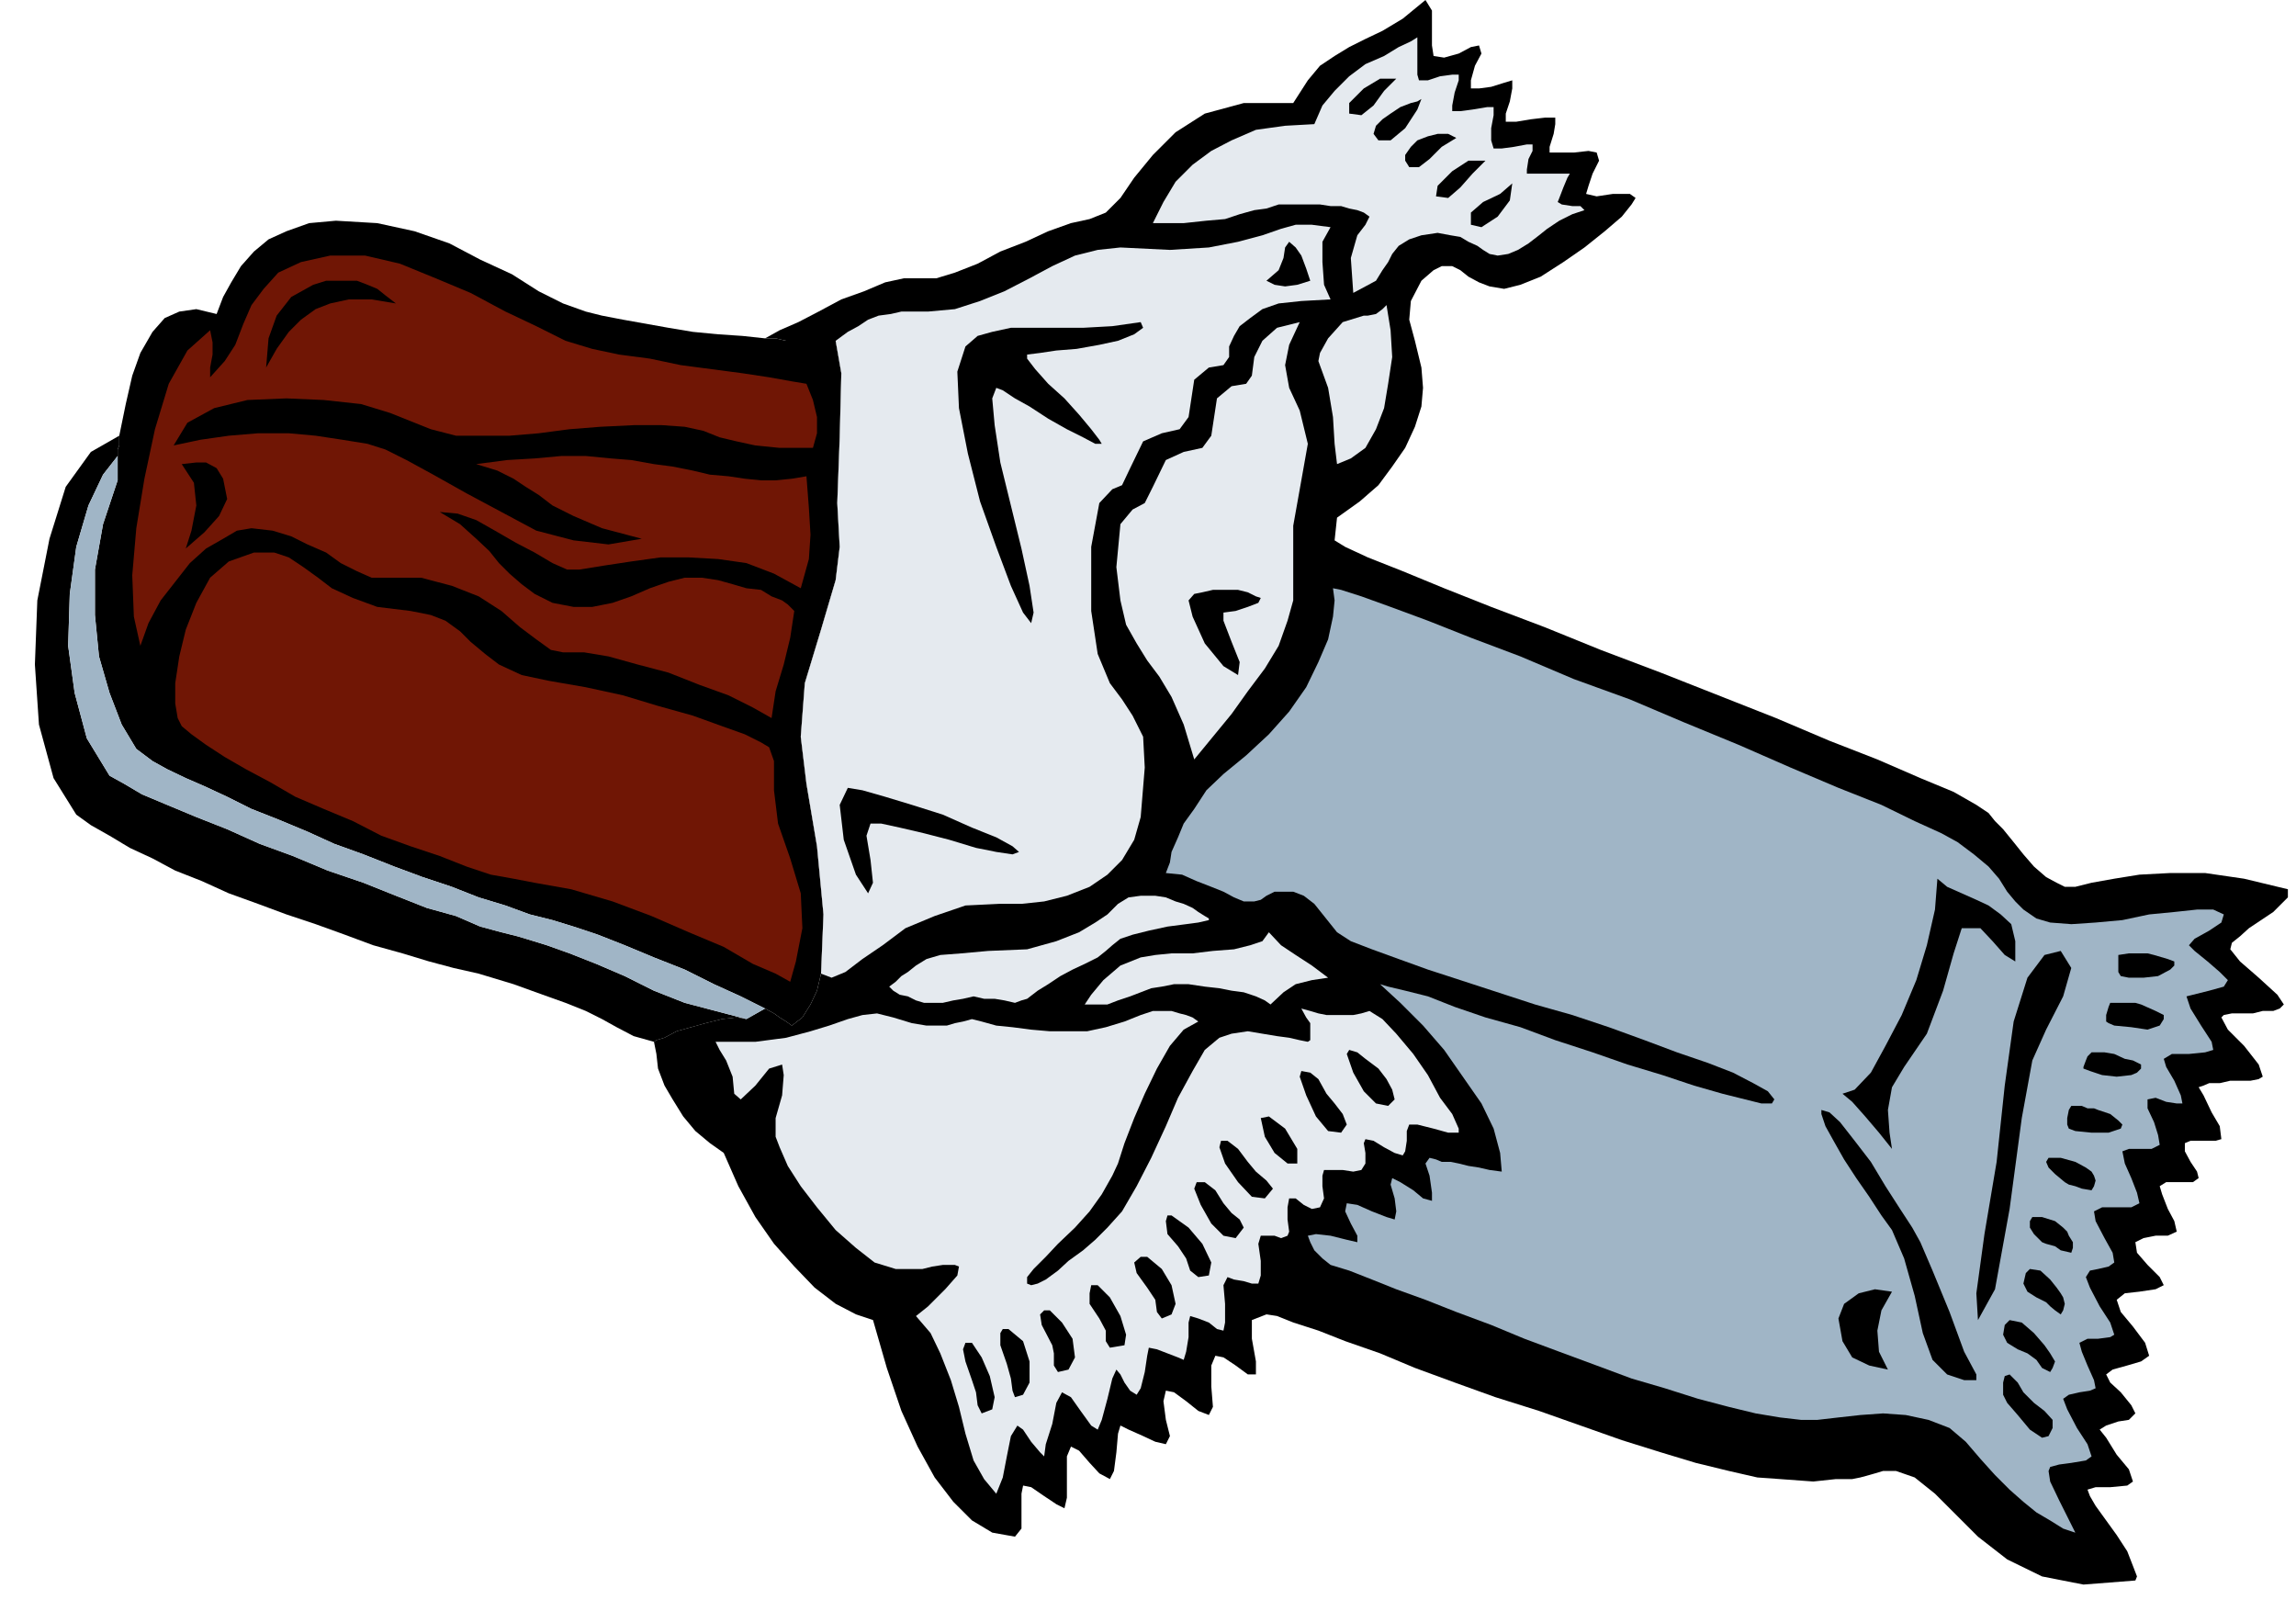 <?xml version="1.0" encoding="UTF-8" standalone="no"?>
<svg
   xmlns:ooo="http://xml.openoffice.org/svg/export"
   xmlns:dc="http://purl.org/dc/elements/1.1/"
   xmlns:cc="http://creativecommons.org/ns#"
   xmlns:rdf="http://www.w3.org/1999/02/22-rdf-syntax-ns#"
   xmlns:svg="http://www.w3.org/2000/svg"
   xmlns="http://www.w3.org/2000/svg"
   xmlns:sodipodi="http://sodipodi.sourceforge.net/DTD/sodipodi-0.dtd"
   xmlns:inkscape="http://www.inkscape.org/namespaces/inkscape"
   version="1.2"
   width="28.3mm"
   height="19.86mm"
   viewBox="0 0 2830 1986"
   preserveAspectRatio="xMidYMid"
   xml:space="preserve"
   id="svg162"
   sodipodi:docname="candybar.svg"
   style="fill-rule:evenodd;stroke-width:28.222;stroke-linejoin:round"
   inkscape:version="0.92.5 (2060ec1f9f, 2020-04-08)"><sodipodi:namedview
   pagecolor="#ffffff"
   bordercolor="#666666"
   borderopacity="1"
   objecttolerance="10"
   gridtolerance="10"
   guidetolerance="10"
   inkscape:pageopacity="0"
   inkscape:pageshadow="2"
   inkscape:window-width="664"
   inkscape:window-height="487"
   id="namedview164"
   showgrid="false"
   inkscape:zoom="0.2102413"
   inkscape:cx="53.480316"
   inkscape:cy="37.530707"
   inkscape:window-x="0"
   inkscape:window-y="0"
   inkscape:window-maximized="0"
   inkscape:current-layer="svg162" />
 <defs
   class="ClipPathGroup"
   id="defs8">
  <clipPath
   id="presentation_clip_path"
   clipPathUnits="userSpaceOnUse">
   <rect
   x="0"
   y="0"
   width="21000"
   height="29700"
   id="rect2" />
  </clipPath>
  <clipPath
   id="presentation_clip_path_shrink"
   clipPathUnits="userSpaceOnUse">
   <rect
   x="21"
   y="29"
   width="20958"
   height="29641"
   id="rect5" />
  </clipPath>
 </defs>
 <defs
   class="TextShapeIndex"
   id="defs12">
  <g
   ooo:slide="id1"
   ooo:id-list="id3"
   id="g10" />
 </defs>
 <defs
   class="EmbeddedBulletChars"
   id="defs44">
  <g
   id="bullet-char-template-57356"
   transform="matrix(4.8828125e-4,0,0,-4.8828125e-4,0,0)">
   <path
   d="M 580,1141 1163,571 580,0 -4,571 Z"
   id="path14"
   inkscape:connector-curvature="0" />
  </g>
  <g
   id="bullet-char-template-57354"
   transform="matrix(4.8828125e-4,0,0,-4.8828125e-4,0,0)">
   <path
   d="M 8,1128 H 1137 V 0 H 8 Z"
   id="path17"
   inkscape:connector-curvature="0" />
  </g>
  <g
   id="bullet-char-template-10146"
   transform="matrix(4.8828125e-4,0,0,-4.8828125e-4,0,0)">
   <path
   d="M 174,0 602,739 174,1481 1456,739 Z M 1358,739 309,1346 659,739 Z"
   id="path20"
   inkscape:connector-curvature="0" />
  </g>
  <g
   id="bullet-char-template-10132"
   transform="matrix(4.8828125e-4,0,0,-4.8828125e-4,0,0)">
   <path
   d="M 2015,739 1276,0 H 717 l 543,543 H 174 v 393 h 1086 l -543,545 h 557 z"
   id="path23"
   inkscape:connector-curvature="0" />
  </g>
  <g
   id="bullet-char-template-10007"
   transform="matrix(4.8828125e-4,0,0,-4.8828125e-4,0,0)">
   <path
   d="m 0,-2 c -7,16 -16,29 -25,39 l 381,530 c -94,256 -141,385 -141,387 0,25 13,38 40,38 9,0 21,-2 34,-5 21,4 42,12 65,25 l 27,-13 111,-251 280,301 64,-25 24,25 c 21,-10 41,-24 62,-43 C 886,937 835,863 770,784 769,783 710,716 594,584 L 774,223 c 0,-27 -21,-55 -63,-84 l 16,-20 C 717,90 699,76 672,76 641,76 570,178 457,381 L 164,-76 c -22,-34 -53,-51 -92,-51 -42,0 -63,17 -64,51 -7,9 -10,24 -10,44 0,9 1,19 2,30 z"
   id="path26"
   inkscape:connector-curvature="0" />
  </g>
  <g
   id="bullet-char-template-10004"
   transform="matrix(4.8828125e-4,0,0,-4.8828125e-4,0,0)">
   <path
   d="M 285,-33 C 182,-33 111,30 74,156 52,228 41,333 41,471 c 0,78 14,145 41,201 34,71 87,106 158,106 53,0 88,-31 106,-94 l 23,-176 c 8,-64 28,-97 59,-98 l 735,706 c 11,11 33,17 66,17 42,0 63,-15 63,-46 V 965 c 0,-36 -10,-64 -30,-84 L 442,47 C 390,-6 338,-33 285,-33 Z"
   id="path29"
   inkscape:connector-curvature="0" />
  </g>
  <g
   id="bullet-char-template-9679"
   transform="matrix(4.8828125e-4,0,0,-4.8828125e-4,0,0)">
   <path
   d="M 813,0 C 632,0 489,54 383,161 276,268 223,411 223,592 c 0,181 53,324 160,431 106,107 249,161 430,161 179,0 323,-54 432,-161 108,-107 162,-251 162,-431 0,-180 -54,-324 -162,-431 C 1136,54 992,0 813,0 Z"
   id="path32"
   inkscape:connector-curvature="0" />
  </g>
  <g
   id="bullet-char-template-8226"
   transform="matrix(4.8828125e-4,0,0,-4.8828125e-4,0,0)">
   <path
   d="m 346,457 c -73,0 -137,26 -191,78 -54,51 -81,114 -81,188 0,73 27,136 81,188 54,52 118,78 191,78 73,0 134,-26 185,-79 51,-51 77,-114 77,-187 0,-75 -25,-137 -76,-188 -50,-52 -112,-78 -186,-78 z"
   id="path35"
   inkscape:connector-curvature="0" />
  </g>
  <g
   id="bullet-char-template-8211"
   transform="matrix(4.8828125e-4,0,0,-4.8828125e-4,0,0)">
   <path
   d="M -4,459 H 1135 V 606 H -4 Z"
   id="path38"
   inkscape:connector-curvature="0" />
  </g>
  <g
   id="bullet-char-template-61548"
   transform="matrix(4.8828125e-4,0,0,-4.8828125e-4,0,0)">
   <path
   d="m 173,740 c 0,163 58,303 173,419 116,115 255,173 419,173 163,0 302,-58 418,-173 116,-116 174,-256 174,-419 0,-163 -58,-303 -174,-418 C 1067,206 928,148 765,148 601,148 462,206 346,322 231,437 173,577 173,740 Z"
   id="path41"
   inkscape:connector-curvature="0" />
  </g>
 </defs>
 <g
   id="g49"
   transform="translate(-9085,-13857)">
  <g
   id="id2"
   class="Master_Slide">
   <g
   id="bg-id2"
   class="Background" />
   <g
   id="bo-id2"
   class="BackgroundObjects" />
  </g>
 </g>
 <g
   class="SlideGroup"
   id="g160"
   transform="translate(-9085,-13857)">
  <g
   id="g158">
   <g
   id="container-id1">
    <g
   id="id1"
   class="Slide"
   clip-path="url(#presentation_clip_path)">
     <g
   class="Page"
   id="g154">
      <g
   class="Graphic"
   id="g152">
       <g
   id="id3">
        <rect
   class="BoundingBox"
   x="9085"
   y="13857"
   width="2830"
   height="1986"
   id="rect51"
   style="fill:none;stroke:none" />
        <path
   d="m 10028,15100 11,6 7,5 8,5 7,5 13,-10 10,-16 8,-17 5,-21 3,-73 -8,-84 -13,-77 -7,-58 5,-66 20,-66 18,-61 5,-41 -3,-54 3,-81 2,-79 -7,-40 h -8 -10 -10 -10 -11 -12 l -13,-3 h -13 l 18,-10 23,-10 25,-13 28,-15 28,-10 26,-11 23,-5 h 20 20 l 23,-7 28,-11 28,-15 31,-12 28,-13 28,-10 23,-5 20,-8 18,-18 17,-25 23,-28 28,-28 36,-23 48,-13 h 61 l 18,-28 15,-18 18,-12 18,-11 20,-10 21,-10 25,-15 28,-23 8,13 v 20 23 l 2,13 13,2 18,-5 15,-8 10,-2 3,10 -8,15 -5,18 v 10 h 10 l 15,-2 16,-5 10,-3 v 10 l -3,16 -5,15 v 10 h 13 l 18,-3 17,-2 h 13 v 8 l -2,12 -5,16 v 7 h 12 18 l 18,-2 10,2 3,10 -8,16 -5,15 -3,10 13,3 20,-3 h 21 l 7,5 -5,8 -12,15 -21,18 -25,20 -26,18 -28,18 -25,10 -20,5 -18,-3 -13,-5 -13,-7 -10,-8 -10,-5 h -13 l -10,5 -15,13 -13,25 -2,23 7,26 8,33 2,25 -2,23 -8,25 -12,26 -16,23 -17,23 -23,20 -28,20 -3,28 13,8 28,13 43,17 51,21 58,23 66,25 69,28 74,28 71,28 71,28 66,28 59,23 53,23 41,17 28,16 15,10 8,10 10,10 13,16 12,15 13,15 15,13 13,7 10,5 h 13 l 20,-5 28,-5 31,-5 38,-2 h 43 l 48,7 54,13 v 10 l -8,8 -10,10 -15,10 -15,10 -11,10 -10,8 -2,8 12,15 23,20 23,21 8,12 -5,5 -8,3 h -13 l -12,3 h -16 -10 l -10,2 -3,3 8,15 20,20 18,23 5,15 -5,3 -10,2 h -13 -12 l -13,3 h -13 l -7,3 -6,2 6,10 10,21 10,17 2,16 -7,2 h -15 -16 l -7,3 v 10 l 7,13 8,12 2,8 -7,5 h -18 -15 l -8,5 3,10 7,18 8,15 3,13 -11,5 h -15 l -15,3 -10,5 2,13 13,15 15,15 5,10 -10,5 -20,3 -18,2 -10,8 5,15 15,18 15,20 5,16 -10,7 -17,5 -18,5 -8,6 5,10 13,12 13,16 5,10 -8,8 -13,2 -15,5 -8,5 8,10 13,21 15,18 5,15 -7,5 -21,2 h -18 l -10,3 3,8 7,12 13,18 13,18 13,20 7,18 5,13 -2,5 -64,5 -51,-10 -43,-21 -36,-28 -28,-28 -25,-25 -25,-20 -23,-8 h -16 l -10,3 -7,2 -11,3 -10,2 h -20 l -28,3 -41,-3 -28,-2 -35,-8 -41,-10 -43,-13 -48,-15 -51,-18 -51,-18 -54,-17 -50,-18 -49,-18 -43,-18 -43,-15 -33,-13 -31,-10 -20,-8 -13,-2 -18,7 v 23 l 5,28 v 16 h -10 l -15,-11 -15,-10 -10,-2 -5,12 v 26 l 2,25 -5,10 -13,-5 -15,-12 -15,-11 -10,-2 -3,13 3,23 5,20 -5,10 -13,-3 -15,-7 -18,-8 -10,-5 -3,10 -2,23 -3,23 -5,10 -13,-7 -12,-13 -13,-15 -10,-5 -5,12 v 26 25 l -3,13 -10,-5 -15,-10 -16,-11 -10,-2 -2,10 v 23 20 l -8,10 -28,-5 -25,-15 -23,-23 -23,-30 -21,-38 -20,-44 -18,-53 -17,-59 -21,-7 -25,-13 -26,-20 -25,-26 -25,-28 -23,-33 -21,-38 -18,-41 -17,-12 -18,-15 -15,-18 -13,-21 -10,-17 -8,-21 -2,-18 -3,-15 3,-2 10,-3 15,-8 18,-5 18,-5 20,-5 18,-2 12,2 z"
   id="path53"
   inkscape:connector-curvature="0"
   style="fill:#000000;stroke:none" />
        <path
   d="m 9232,14394 v 5 7 l -2,5 v 8 l -18,23 -18,38 -15,51 -8,58 -2,64 8,58 15,56 28,46 18,10 22,13 31,13 36,15 38,15 40,18 41,15 43,18 44,15 40,16 38,15 36,10 30,13 26,7 20,5 10,3 26,8 28,10 33,13 35,15 36,18 38,15 38,10 38,10 -12,-2 -18,2 -20,5 -18,5 -18,5 -15,8 -10,3 -3,2 -25,-7 -21,-11 -18,-10 -20,-10 -25,-10 -28,-10 -36,-13 -43,-13 -31,-7 -30,-8 -33,-10 -36,-10 -35,-13 -36,-13 -36,-12 -35,-13 -36,-13 -33,-15 -33,-13 -28,-15 -28,-13 -25,-15 -23,-13 -18,-13 -28,-45 -18,-66 -5,-74 3,-79 15,-76 20,-64 31,-43 z"
   id="path55"
   inkscape:connector-curvature="0"
   style="fill:#000000;stroke:none" />
        <path
   d="m 10028,15100 -30,-15 -33,-15 -36,-18 -38,-15 -36,-15 -33,-13 -30,-10 -26,-8 -28,-7 -30,-11 -33,-10 -33,-13 -36,-12 -35,-13 -38,-15 -36,-13 -33,-15 -36,-15 -33,-13 -30,-15 -28,-13 -23,-10 -23,-11 -18,-10 -20,-15 -18,-30 -15,-39 -13,-45 -5,-51 v -56 l 10,-56 18,-54 v -7 -8 -7 -8 -8 l 2,-5 v -7 -5 l 8,-39 8,-35 10,-28 15,-26 15,-17 18,-8 21,-3 25,6 8,-21 10,-18 12,-20 16,-18 18,-15 22,-10 28,-10 33,-3 51,3 46,10 43,15 38,20 39,18 33,21 30,15 28,10 20,5 26,5 28,5 28,5 30,5 31,3 30,2 28,3 h 13 l 13,3 h 12 11 10 10 10 8 l 7,40 -2,79 -3,81 3,54 -5,41 -18,61 -20,66 -5,66 7,58 13,77 8,84 -3,73 -5,21 -8,17 -10,16 -13,10 -7,-5 -8,-5 -7,-5 z"
   id="path57"
   inkscape:connector-curvature="0"
   style="fill:#000000;stroke:none" />
        <path
   d="m 10316,14971 h 28 l 28,-3 28,-7 28,-11 22,-15 18,-18 15,-25 8,-28 5,-61 -2,-38 -13,-26 -13,-20 -15,-20 -15,-36 -8,-53 v -79 l 10,-54 16,-17 12,-5 10,-21 16,-33 23,-10 22,-5 11,-15 7,-46 18,-15 18,-3 7,-10 v -13 l 6,-13 7,-12 13,-10 15,-11 20,-7 28,-3 36,-2 -8,-18 -2,-28 v -25 l 10,-18 -23,-3 h -20 l -18,5 -23,8 -30,8 -36,7 -48,3 -61,-3 -28,3 -28,7 -28,13 -28,15 -31,16 -30,12 -31,10 -33,3 h -15 -18 l -13,3 -15,2 -13,5 -12,8 -13,7 -15,11 7,40 -2,79 -3,81 3,54 -5,41 -18,61 -20,66 -5,66 7,58 13,77 8,84 -3,73 13,5 17,-7 21,-16 25,-17 28,-21 36,-15 38,-13 z"
   id="path59"
   inkscape:connector-curvature="0"
   style="fill:#e5eaef;stroke:none" />
        <path
   d="m 10705,14010 -36,2 -36,5 -30,13 -25,13 -23,17 -21,21 -15,25 -13,26 h 38 l 28,-3 23,-2 18,-6 18,-5 15,-2 15,-5 h 21 15 15 l 13,2 h 13 l 10,3 10,2 8,3 7,5 -5,10 -10,13 -8,28 3,43 15,-8 13,-7 8,-13 7,-10 5,-10 8,-10 13,-8 15,-5 20,-3 16,3 12,2 10,6 11,5 7,5 8,5 10,2 13,-2 12,-5 13,-8 13,-10 10,-8 15,-10 16,-8 15,-5 -5,-5 h -10 l -13,-2 -5,-3 2,-5 5,-13 5,-12 3,-5 h -8 -17 -18 -10 v -5 l 2,-13 5,-10 v -8 h -7 l -16,3 -15,2 h -10 l -3,-10 v -15 l 3,-16 v -10 h -8 l -18,3 -15,2 h -10 v -7 l 3,-16 5,-15 v -7 h -8 l -15,2 -15,5 h -11 l -2,-7 v -16 -18 -12 l -8,5 -15,7 -18,11 -23,10 -20,15 -18,18 -15,18 z"
   id="path61"
   inkscape:connector-curvature="0"
   style="fill:#e5eaef;stroke:none" />
        <path
   d="m 10687,14254 -28,7 -18,16 -10,20 -3,23 -7,10 -18,3 -18,15 -7,46 -11,15 -23,5 -22,10 -16,33 -10,20 -15,8 -15,18 -5,53 5,41 7,30 13,23 13,21 15,20 15,25 15,34 13,43 23,-28 23,-28 20,-28 21,-28 17,-28 11,-31 7,-25 v -28 -64 l 10,-56 8,-45 -10,-41 -13,-28 -5,-28 5,-25 z"
   id="path63"
   inkscape:connector-curvature="0"
   style="fill:#e5eaef;stroke:none" />
        <path
   d="m 10710,14302 12,33 6,36 2,33 3,25 17,-7 18,-13 13,-23 10,-26 5,-30 5,-33 -2,-33 -5,-31 -5,5 -8,6 -10,2 h -5 l -26,8 -18,20 -10,18 z"
   id="path65"
   inkscape:connector-curvature="0"
   style="fill:#e5eaef;stroke:none" />
        <path
   d="m 10267,15418 -2,11 -15,17 -21,21 -15,12 18,21 12,25 13,33 10,33 8,33 10,33 13,23 15,18 8,-20 5,-26 5,-25 8,-13 7,5 10,15 11,13 5,5 2,-15 8,-25 5,-26 7,-13 11,6 12,17 13,18 8,5 5,-12 7,-26 6,-25 5,-11 5,6 5,10 7,10 8,5 5,-8 5,-20 3,-20 2,-10 10,2 13,5 13,5 7,3 3,-10 3,-18 v -18 l 2,-8 10,3 13,5 10,8 8,2 2,-10 v -23 l -2,-23 5,-10 8,3 12,2 10,3 h 8 l 3,-10 v -18 l -3,-21 3,-10 h 10 7 l 8,3 8,-3 2,-5 -2,-15 v -15 l 2,-11 h 8 l 10,8 10,5 10,-2 5,-11 -2,-15 v -13 l 2,-7 h 11 12 l 13,2 10,-2 5,-8 v -13 l -2,-12 2,-5 10,2 13,8 13,7 10,3 3,-5 2,-13 v -12 l 3,-8 h 10 l 20,5 18,5 h 13 v -5 l -8,-18 -15,-20 -15,-28 -18,-26 -21,-25 -17,-18 -16,-10 -10,3 -10,2 h -10 -10 -13 l -10,-2 -10,-3 -11,-3 6,11 5,7 v 10 11 l -3,2 -10,-2 -13,-3 -15,-2 -18,-3 -18,-3 -20,3 -15,5 -18,15 -15,26 -18,33 -15,35 -18,39 -18,35 -18,31 -18,20 -15,15 -15,13 -18,13 -13,12 -15,11 -10,5 -8,2 -5,-2 v -8 l 8,-10 15,-15 15,-16 21,-20 18,-20 15,-21 13,-23 7,-15 8,-25 12,-31 13,-30 15,-31 16,-28 17,-20 18,-10 -7,-5 -8,-3 -8,-2 -10,-3 h -10 -13 l -15,5 -20,8 -23,7 -23,5 h -23 -23 l -23,-2 -23,-3 -20,-2 -18,-5 -12,-3 -11,3 -10,2 -10,3 h -10 -15 l -18,-3 -23,-7 -20,-5 -18,2 -18,5 -23,8 -23,7 -30,8 -38,5 h -49 l 5,10 8,13 8,20 2,21 8,7 18,-17 17,-21 16,-5 2,13 -2,25 -8,28 v 23 l 5,13 10,23 16,25 20,26 23,28 25,22 23,18 26,8 h 10 12 11 l 12,-3 13,-2 h 8 7 z"
   id="path67"
   inkscape:connector-curvature="0"
   style="fill:#e5eaef;stroke:none" />
        <path
   d="m 10260,15090 -13,3 h -10 -13 l -10,-3 -10,-5 -10,-2 -8,-5 -5,-5 8,-6 7,-7 8,-5 10,-8 13,-8 17,-5 26,-2 33,-3 48,-2 36,-10 28,-11 20,-12 15,-10 13,-13 13,-8 15,-2 h 18 l 13,2 12,5 10,3 11,5 7,5 8,5 5,3 v 2 l -13,3 -15,2 -23,3 -23,5 -20,5 -15,5 -10,8 -8,7 -10,8 -16,8 -15,7 -15,8 -15,10 -13,8 -13,10 -7,2 -8,3 -13,-3 -12,-2 h -13 l -13,-3 -13,3 z"
   id="path69"
   inkscape:connector-curvature="0"
   style="fill:#e5eaef;stroke:none" />
        <path
   d="m 10649,15006 -8,11 -15,5 -20,5 -26,2 -25,3 h -26 l -20,2 -18,3 -25,10 -21,18 -15,18 -8,12 h 16 12 l 13,-5 15,-5 13,-5 13,-5 13,-2 15,-3 h 18 l 20,3 18,2 15,3 15,2 15,5 11,5 7,5 16,-15 15,-10 20,-5 20,-3 -20,-15 -20,-13 -18,-12 z"
   id="path71"
   inkscape:connector-curvature="0"
   style="fill:#e5eaef;stroke:none" />
        <path
   d="m 10728,14582 2,15 -2,20 -6,28 -12,28 -15,31 -21,30 -25,28 -28,26 -28,23 -21,20 -15,23 -13,18 -7,17 -8,18 -2,13 -5,13 20,2 18,8 18,7 15,6 13,7 12,5 h 13 l 8,-2 7,-5 10,-5 h 11 12 l 13,5 13,10 12,15 16,20 17,11 26,10 33,12 36,13 40,13 46,15 46,15 46,13 45,15 44,16 40,15 38,13 31,12 25,13 18,10 8,10 -3,5 h -13 l -20,-5 -28,-7 -35,-10 -39,-13 -43,-13 -43,-15 -46,-15 -43,-16 -43,-12 -38,-13 -33,-13 -28,-7 -21,-5 -10,-3 25,23 28,28 26,30 23,33 23,33 15,31 8,30 2,23 -15,-2 -13,-3 -13,-2 -12,-3 -10,-2 h -11 l -7,-3 -8,-2 -5,7 5,15 3,21 v 10 l -11,-3 -12,-10 -16,-10 -10,-5 -2,8 5,17 2,16 -2,10 -10,-3 -18,-7 -18,-8 -13,-2 -2,10 7,15 8,15 v 8 l -13,-3 -20,-5 -18,-2 -10,2 3,8 5,10 10,10 10,8 23,7 28,11 30,12 36,13 38,15 43,16 41,17 43,16 46,17 43,16 41,12 41,13 38,10 33,8 30,5 26,3 h 20 l 26,-3 27,-3 28,-2 28,2 28,6 26,10 20,17 18,21 18,20 18,18 17,15 16,13 17,10 16,10 15,5 -20,-40 -11,-23 -2,-13 2,-5 11,-3 15,-2 18,-3 7,-5 -5,-15 -13,-20 -12,-23 -5,-13 7,-5 13,-3 13,-2 7,-3 -2,-10 -8,-18 -7,-17 -3,-11 10,-5 h 13 l 15,-2 5,-3 -5,-15 -13,-20 -12,-23 -5,-13 5,-8 10,-2 13,-3 7,-5 -2,-12 -10,-18 -11,-21 -2,-12 10,-5 h 18 18 l 10,-5 -3,-13 -7,-18 -8,-18 -3,-15 8,-3 h 13 15 l 10,-5 -2,-12 -5,-16 -8,-17 v -11 l 10,-2 13,5 13,2 h 7 l -2,-10 -8,-18 -10,-17 -3,-10 10,-6 h 21 l 20,-2 10,-3 -2,-10 -13,-20 -13,-21 -5,-15 8,-2 20,-5 18,-5 5,-8 -10,-10 -15,-13 -16,-13 -7,-7 7,-8 18,-10 15,-10 3,-10 -13,-6 h -20 l -28,3 -31,3 -33,7 -33,3 -30,2 -26,-2 -17,-5 -16,-11 -10,-10 -10,-12 -10,-16 -13,-15 -18,-15 -20,-15 -20,-11 -33,-15 -41,-20 -53,-21 -59,-25 -64,-28 -68,-28 -66,-28 -69,-25 -66,-28 -61,-23 -53,-21 -46,-17 -36,-13 -25,-8 z"
   id="path73"
   inkscape:connector-curvature="0"
   style="fill:#a0b5c6;stroke:none" />
        <path
   d="m 9733,15014 26,8 28,10 33,13 35,15 36,18 38,15 38,10 38,10 23,-13 -30,-15 -33,-15 -36,-18 -38,-15 -36,-15 -33,-13 -30,-10 -26,-8 -28,-7 -30,-11 -33,-10 -33,-13 -36,-12 -35,-13 -38,-15 -36,-13 -33,-15 -36,-15 -33,-13 -30,-15 -28,-13 -23,-10 -23,-11 -18,-10 -20,-15 -18,-30 -15,-39 -13,-45 -5,-51 v -56 l 10,-56 18,-54 v -7 -8 -7 -8 l -18,23 -18,38 -15,51 -8,58 -2,64 8,58 15,56 28,46 18,10 22,13 31,13 36,15 38,15 40,18 41,15 43,18 44,15 40,16 38,15 36,10 30,13 26,7 20,5 z"
   id="path75"
   inkscape:connector-curvature="0"
   style="fill:#a0b5c6;stroke:none" />
        <path
   d="m 9304,14742 5,10 12,10 18,13 23,15 26,15 30,16 31,18 35,15 36,15 35,18 36,13 36,12 33,13 30,10 28,5 26,5 45,8 51,15 48,18 46,20 43,18 36,21 28,12 18,10 7,-25 8,-41 -2,-43 -13,-43 -15,-43 -5,-41 v -36 l -6,-17 -10,-6 -20,-10 -28,-10 -36,-13 -43,-12 -43,-13 -46,-10 -46,-8 -33,-7 -28,-13 -17,-13 -18,-15 -13,-13 -18,-13 -18,-7 -25,-5 -41,-5 -30,-11 -26,-12 -17,-13 -18,-13 -18,-12 -18,-6 h -25 l -31,11 -23,20 -17,31 -13,33 -8,33 -5,33 v 25 z"
   id="path77"
   inkscape:connector-curvature="0"
   style="fill:#701605;stroke:none" />
        <path
   d="m 9258,14653 -8,-36 -2,-51 5,-58 10,-61 13,-61 17,-56 23,-41 28,-25 3,15 v 15 l -3,16 v 12 l 18,-20 13,-20 10,-26 10,-23 15,-20 18,-20 28,-13 36,-8 h 43 l 43,10 44,18 43,18 43,23 38,18 36,18 33,10 33,7 38,5 38,8 38,5 38,5 33,5 28,5 18,3 8,20 5,21 v 20 l -5,18 h -41 l -30,-3 -23,-5 -21,-5 -20,-8 -23,-5 -28,-2 h -35 l -41,2 -38,3 -38,5 -36,3 h -36 -30 l -31,-8 -25,-10 -25,-10 -36,-11 -46,-5 -46,-2 -48,2 -41,10 -33,18 -17,28 33,-7 35,-5 36,-3 h 38 l 33,3 33,5 31,5 22,7 26,13 33,18 41,23 43,23 43,23 46,12 43,5 41,-7 -49,-13 -35,-15 -26,-13 -17,-13 -16,-10 -15,-10 -20,-10 -26,-8 38,-5 34,-2 33,-3 h 30 l 31,3 25,2 28,5 23,3 25,5 21,5 23,2 20,3 20,2 h 18 l 20,-2 18,-3 3,39 2,33 -2,30 -10,36 -33,-18 -34,-13 -35,-5 -36,-2 h -35 l -36,5 -33,5 -31,5 h -15 l -18,-8 -22,-13 -23,-12 -26,-15 -23,-13 -23,-8 -22,-2 25,15 20,18 16,15 12,15 13,13 15,13 16,12 22,11 26,5 h 23 l 25,-5 23,-8 23,-10 23,-8 20,-5 h 21 l 20,3 18,5 17,5 18,2 13,8 13,5 7,5 8,8 -5,33 -8,33 -10,33 -5,33 -23,-13 -30,-15 -36,-13 -38,-15 -38,-10 -36,-10 -30,-5 h -26 l -15,-3 -18,-13 -20,-15 -23,-20 -28,-18 -33,-13 -38,-10 h -44 -17 l -18,-8 -20,-10 -18,-13 -23,-10 -20,-10 -23,-7 -26,-3 -18,3 -17,10 -21,12 -20,18 -18,23 -18,23 -15,28 z"
   id="path79"
   inkscape:connector-curvature="0"
   style="fill:#701605;stroke:none" />
        <path
   d="m 9360,14447 -8,-13 -13,-7 h -12 l -18,2 15,23 3,28 -6,31 -7,22 23,-20 18,-20 10,-21 z"
   id="path81"
   inkscape:connector-curvature="0"
   style="fill:#000000;stroke:none" />
        <path
   d="m 9471,14208 16,-5 h 12 13 13 l 13,5 12,5 10,8 13,10 -30,-5 h -28 l -23,5 -18,7 -18,13 -15,15 -15,21 -13,23 3,-36 10,-28 18,-23 z"
   id="path83"
   inkscape:connector-curvature="0"
   style="fill:#000000;stroke:none" />
        <path
   d="m 10748,13997 15,2 15,-12 13,-18 15,-15 h -20 l -20,12 -18,18 z"
   id="path85"
   inkscape:connector-curvature="0"
   style="fill:#000000;stroke:none" />
        <path
   d="m 10784,14030 h 15 l 18,-15 15,-23 5,-13 -5,3 -8,2 -13,5 -12,8 -10,7 -8,8 -3,10 z"
   id="path87"
   inkscape:connector-curvature="0"
   style="fill:#000000;stroke:none" />
        <path
   d="m 10822,14063 h 12 l 13,-10 15,-15 18,-11 -10,-5 h -13 l -12,3 -13,5 -8,8 -7,10 v 7 z"
   id="path89"
   inkscape:connector-curvature="0"
   style="fill:#000000;stroke:none" />
        <path
   d="m 10855,14099 15,2 15,-13 15,-17 16,-16 h -21 l -20,13 -18,18 z"
   id="path91"
   inkscape:connector-curvature="0"
   style="fill:#000000;stroke:none" />
        <path
   d="m 10898,14134 v -15 l 15,-13 21,-10 15,-13 -3,21 -15,20 -20,13 z"
   id="path93"
   inkscape:connector-curvature="0"
   style="fill:#000000;stroke:none" />
        <path
   d="m 10275,14284 15,-13 18,-5 23,-5 h 28 30 31 l 36,-2 35,-5 3,7 -11,8 -20,8 -23,5 -28,5 -25,2 -20,3 -16,2 v 5 l 10,13 16,18 20,18 18,20 15,18 10,13 3,5 h -8 l -15,-8 -20,-10 -23,-13 -23,-15 -18,-10 -15,-10 -8,-3 -5,13 3,33 7,46 13,53 13,53 10,46 5,33 -3,13 -10,-13 -15,-33 -18,-48 -20,-56 -15,-59 -11,-56 -2,-45 z"
   id="path95"
   inkscape:connector-curvature="0"
   style="fill:#000000;stroke:none" />
        <path
   d="m 10700,14203 -16,5 -15,2 -13,-2 -10,-5 15,-13 6,-15 2,-13 5,-7 8,7 7,10 6,16 z"
   id="path97"
   inkscape:connector-curvature="0"
   style="fill:#000000;stroke:none" />
        <path
   d="m 10130,14828 18,3 28,8 33,10 38,12 36,16 30,12 20,11 8,7 -8,3 -20,-3 -25,-5 -33,-10 -31,-8 -30,-7 -23,-5 h -13 l -5,15 5,30 3,28 -6,13 -15,-23 -15,-43 -5,-43 z"
   id="path99"
   inkscape:connector-curvature="0"
   style="fill:#000000;stroke:none" />
        <path
   d="m 10550,14597 7,-8 10,-2 13,-3 h 15 16 l 12,3 10,5 6,2 -3,6 -13,5 -15,5 -15,2 v 10 l 10,26 10,25 -2,16 -18,-11 -23,-28 -15,-33 z"
   id="path101"
   inkscape:connector-curvature="0"
   style="fill:#000000;stroke:none" />
        <path
   d="m 10796,15220 8,-8 -3,-12 -7,-13 -10,-13 -16,-12 -10,-8 -10,-3 -3,5 8,23 13,23 15,15 z"
   id="path103"
   inkscape:connector-curvature="0"
   style="fill:#000000;stroke:none" />
        <path
   d="m 10738,15253 7,-10 -5,-13 -10,-13 -10,-12 -10,-18 -10,-8 -11,-2 -2,7 8,23 12,26 15,18 z"
   id="path105"
   inkscape:connector-curvature="0"
   style="fill:#000000;stroke:none" />
        <path
   d="m 10644,15334 10,-12 -8,-10 -13,-11 -10,-12 -12,-16 -13,-10 h -8 l -2,8 7,20 16,23 17,18 z"
   id="path107"
   inkscape:connector-curvature="0"
   style="fill:#000000;stroke:none" />
        <path
   d="m 10684,15291 v -18 l -15,-25 -20,-15 -10,2 5,23 12,20 16,13 z"
   id="path109"
   inkscape:connector-curvature="0"
   style="fill:#000000;stroke:none" />
        <path
   d="m 10608,15383 10,-13 -5,-10 -10,-8 -10,-12 -10,-16 -13,-10 h -10 l -3,8 8,20 13,23 15,15 z"
   id="path111"
   inkscape:connector-curvature="0"
   style="fill:#000000;stroke:none" />
        <path
   d="m 10575,15429 -13,2 -10,-8 -5,-15 -10,-15 -13,-15 -2,-16 2,-7 h 5 l 21,15 17,20 11,23 z"
   id="path113"
   inkscape:connector-curvature="0"
   style="fill:#000000;stroke:none" />
        <path
   d="m 10529,15477 -12,5 -6,-8 -2,-15 -10,-15 -13,-18 -3,-13 8,-7 h 8 l 18,15 12,20 5,23 z"
   id="path115"
   inkscape:connector-curvature="0"
   style="fill:#000000;stroke:none" />
        <path
   d="m 10471,15515 -18,3 -5,-8 v -13 l -8,-15 -12,-18 v -13 l 2,-10 h 8 l 15,15 13,23 7,23 z"
   id="path117"
   inkscape:connector-curvature="0"
   style="fill:#000000;stroke:none" />
        <path
   d="m 10402,15545 -13,3 -5,-8 v -15 l -2,-10 -13,-25 -2,-13 5,-5 h 7 l 15,15 13,20 3,23 z"
   id="path119"
   inkscape:connector-curvature="0"
   style="fill:#000000;stroke:none" />
        <path
   d="m 10346,15576 -10,3 -3,-8 -2,-15 -5,-18 -8,-23 v -15 l 3,-5 h 7 l 18,15 8,25 v 26 z"
   id="path121"
   inkscape:connector-curvature="0"
   style="fill:#000000;stroke:none" />
        <path
   d="m 10308,15594 -13,5 -5,-10 -2,-16 -5,-15 -8,-23 -3,-15 3,-8 h 8 l 12,18 10,23 6,26 z"
   id="path123"
   inkscape:connector-curvature="0"
   style="fill:#000000;stroke:none" />
        <path
   d="m 11473,14940 12,10 18,8 18,8 15,7 15,11 13,12 5,21 v 25 l -13,-8 -15,-17 -15,-16 h -23 l -10,31 -13,46 -20,53 -28,41 -15,25 -5,28 2,28 3,20 -16,-20 -17,-20 -16,-18 -12,-10 15,-5 20,-21 18,-33 20,-38 18,-43 13,-43 10,-44 z"
   id="path125"
   inkscape:connector-curvature="0"
   style="fill:#000000;stroke:none" />
        <path
   d="m 11625,15029 -20,5 -21,28 -17,54 -11,79 -10,94 -15,89 -10,73 2,33 21,-38 18,-99 15,-112 13,-71 17,-38 21,-41 10,-35 z"
   id="path127"
   inkscape:connector-curvature="0"
   style="fill:#000000;stroke:none" />
        <path
   d="m 11330,15225 10,3 13,12 18,23 20,26 18,30 18,28 15,23 10,18 15,35 21,51 18,49 15,28 v 7 h -15 l -21,-7 -18,-18 -12,-33 -10,-46 -13,-46 -15,-35 -13,-18 -15,-23 -16,-23 -15,-23 -13,-23 -10,-18 -5,-15 z"
   id="path129"
   inkscape:connector-curvature="0"
   style="fill:#000000;stroke:none" />
        <path
   d="m 11351,15482 7,-18 18,-13 20,-5 21,3 -13,23 -5,25 2,26 11,22 -23,-5 -21,-10 -12,-20 z"
   id="path131"
   inkscape:connector-curvature="0"
   style="fill:#000000;stroke:none" />
        <path
   d="m 11562,15551 -6,2 -2,8 v 10 5 l 5,10 13,15 15,18 15,10 8,-2 5,-10 v -10 l -10,-11 -13,-10 -13,-13 -7,-12 z"
   id="path133"
   inkscape:connector-curvature="0"
   style="fill:#000000;stroke:none" />
        <path
   d="m 11612,15548 3,-5 3,-8 -3,-5 -3,-5 -7,-10 -13,-15 -15,-13 -15,-3 -6,6 -2,12 5,10 13,8 12,5 11,8 7,10 z"
   id="path135"
   inkscape:connector-curvature="0"
   style="fill:#000000;stroke:none" />
        <path
   d="m 11625,15477 3,-5 2,-8 -2,-8 -3,-5 -5,-7 -8,-10 -12,-11 -13,-2 -5,5 -3,13 5,10 11,7 12,6 5,5 6,5 z"
   id="path137"
   inkscape:connector-curvature="0"
   style="fill:#000000;stroke:none" />
        <path
   d="m 11638,15401 2,-6 v -7 l -5,-8 -2,-5 -5,-5 -10,-8 -16,-5 h -12 l -3,5 v 8 l 5,8 10,10 5,2 11,3 7,5 z"
   id="path139"
   inkscape:connector-curvature="0"
   style="fill:#000000;stroke:none" />
        <path
   d="m 11663,15324 3,-5 2,-7 -2,-6 -3,-5 -7,-5 -13,-7 -18,-5 h -15 l -3,5 3,7 8,8 12,10 5,3 8,2 8,3 z"
   id="path141"
   inkscape:connector-curvature="0"
   style="fill:#000000;stroke:none" />
        <path
   d="m 11638,15220 -3,5 -2,10 v 8 l 2,5 8,3 20,2 h 21 l 15,-5 2,-5 -5,-5 -10,-8 -15,-5 -5,-2 h -8 l -7,-3 z"
   id="path143"
   inkscape:connector-curvature="0"
   style="fill:#000000;stroke:none" />
        <path
   d="m 11663,15154 -5,5 -2,5 -3,8 v 2 l 8,3 15,5 18,2 18,-2 7,-3 5,-5 v -5 l -10,-5 -10,-2 -13,-6 -12,-2 z"
   id="path145"
   inkscape:connector-curvature="0"
   style="fill:#000000;stroke:none" />
        <path
   d="m 11686,15093 -2,5 -3,10 v 8 l 3,2 7,3 21,2 20,3 15,-5 5,-8 v -5 l -10,-5 -18,-8 -7,-2 h -8 -10 z"
   id="path147"
   inkscape:connector-curvature="0"
   style="fill:#000000;stroke:none" />
        <path
   d="m 11696,15034 v 5 8 8 l 3,5 10,2 h 18 l 18,-2 15,-8 5,-5 v -5 l -8,-3 -17,-5 -8,-2 h -10 -13 z"
   id="path149"
   inkscape:connector-curvature="0"
   style="fill:#000000;stroke:none" />
       </g>
      </g>
     </g>
    </g>
   </g>
  </g>
 </g>
</svg>